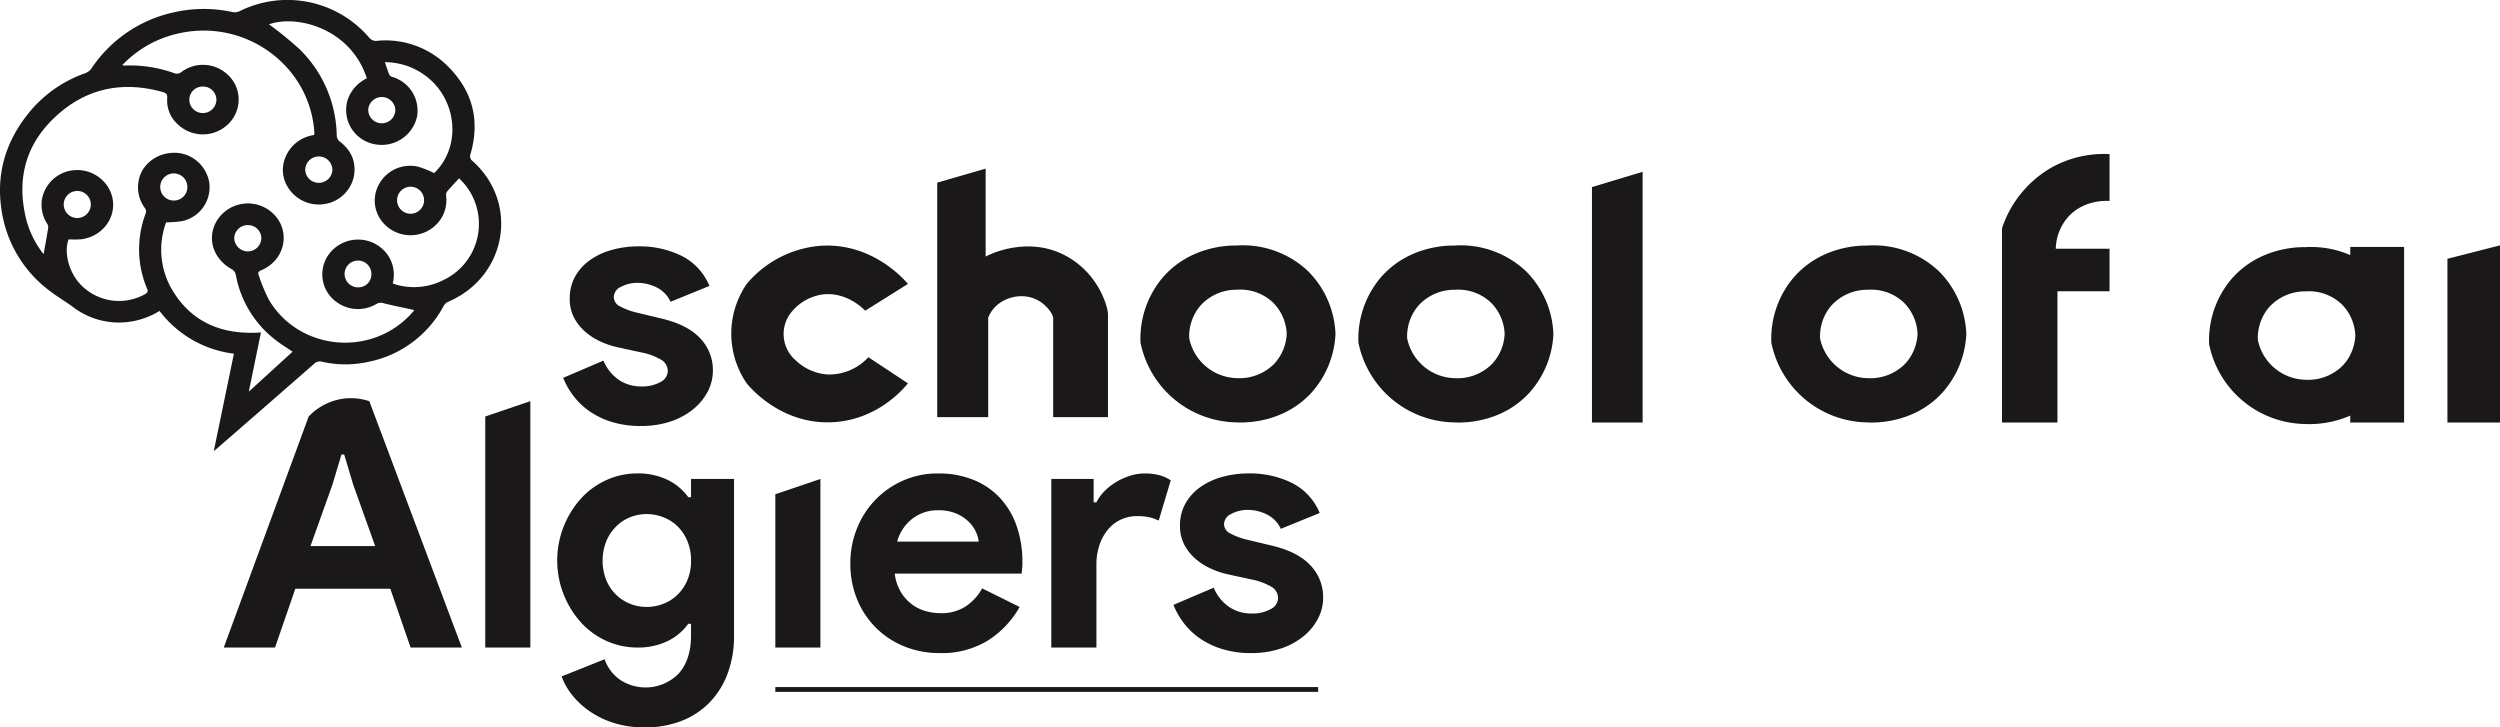 <svg xmlns="http://www.w3.org/2000/svg" width="628.004" height="182.72" viewBox="0 0 628.004 182.72">
  <g id="Groupe_37323" data-name="Groupe 37323" transform="translate(-20.418 -28.307)">
    <path id="Tracé_38678" data-name="Tracé 38678" d="M130.26,70.262l10.725-6.724c-.846-1.02-8.867-10.349-21.769-9.6a27,27,0,0,0-18.729,9.6,22.081,22.081,0,0,0,0,24.971c.8.988,8.71,10.439,21.61,9.764,11.3-.588,17.871-8.5,18.888-9.764l-9.925-6.562a13.389,13.389,0,0,1-10.4,4.323,12.854,12.854,0,0,1-7.845-3.522,8.724,8.724,0,0,1-.641-12.647,12.251,12.251,0,0,1,6.885-3.84C125.334,65.192,129.862,69.838,130.26,70.262Z" transform="translate(107.501 36.095)" fill="#1a1818"/>
    <path id="Tracé_38679" data-name="Tracé 38679" d="M181.368,60.373a23.841,23.841,0,0,0-18.088-6.444c-1.367-.031-11.543-.094-18.568,8.2A23.835,23.835,0,0,0,139.269,78.3,24.99,24.99,0,0,0,163.28,98.345c1.408.087,11.562.542,18.888-7.4a23.662,23.662,0,0,0,6.082-14.809A23.519,23.519,0,0,0,181.368,60.373Zm-8.409,23.16a12.246,12.246,0,0,1-9.443,3.7,12.493,12.493,0,0,1-12.006-10.022,11.9,11.9,0,0,1,2.719-8.083,12.207,12.207,0,0,1,9.286-4.1,11.917,11.917,0,0,1,9.043,3.221A11.78,11.78,0,0,1,176,76.129,11.832,11.832,0,0,1,172.96,83.533Z" transform="translate(167.642 36.059)" fill="#1a1818"/>
    <path id="Tracé_38680" data-name="Tracé 38680" d="M204.075,60.38a23.846,23.846,0,0,0-18.088-6.446c-1.365-.031-11.543-.092-18.568,8.206a23.812,23.812,0,0,0-5.441,16.169A24.98,24.98,0,0,0,185.987,98.35c1.408.089,11.562.545,18.888-7.4a23.667,23.667,0,0,0,6.082-14.812A23.519,23.519,0,0,0,204.075,60.38Zm-8.409,23.16a12.246,12.246,0,0,1-9.443,3.7,12.493,12.493,0,0,1-12.006-10.022,11.914,11.914,0,0,1,2.722-8.086,12.2,12.2,0,0,1,9.284-4.1,11.917,11.917,0,0,1,9.043,3.221,11.78,11.78,0,0,1,3.443,7.883A11.832,11.832,0,0,1,195.667,83.54Z" transform="translate(199.678 36.066)" fill="#1a1818"/>
    <path id="Tracé_38681" data-name="Tracé 38681" d="M247.1,60.38a23.846,23.846,0,0,0-18.088-6.446c-1.365-.031-11.543-.092-18.568,8.206A23.812,23.812,0,0,0,205,78.309,24.98,24.98,0,0,0,229.013,98.35c1.408.089,11.562.545,18.888-7.4a23.667,23.667,0,0,0,6.082-14.812A23.519,23.519,0,0,0,247.1,60.38Zm-8.409,23.16a12.246,12.246,0,0,1-9.443,3.7,12.493,12.493,0,0,1-12.006-10.022,11.914,11.914,0,0,1,2.722-8.086,12.2,12.2,0,0,1,9.284-4.1,11.917,11.917,0,0,1,9.043,3.221,11.78,11.78,0,0,1,3.443,7.883A11.832,11.832,0,0,1,238.693,83.54Z" transform="translate(260.378 36.066)" fill="#1a1818"/>
    <path id="Tracé_38682" data-name="Tracé 38682" d="M118.076,49.4v58.9h12.806V83.331c1.642-4.361,6.748-6.152,10.6-5.123,3.79,1.013,5.682,4.284,5.723,5.123V108.3h13.765V82.372c0-1.4-2.04-9.785-10.243-14.407-9.853-5.55-19.85-.347-20.489,0V45.875Z" transform="translate(137.773 24.785)" fill="#1a1818"/>
    <path id="Tracé_38683" data-name="Tracé 38683" d="M199.026,46.207,186.3,50.049V109.2h12.726Z" transform="translate(234.021 25.253)" fill="#1a1818"/>
    <path id="Tracé_38684" data-name="Tracé 38684" d="M288.646,53.871V98.385H275.44V57.244Z" transform="translate(359.776 36.066)" fill="#1a1818"/>
    <g id="Groupe_37321" data-name="Groupe 37321" transform="translate(575.329 90.337)">
      <path id="Tracé_38685" data-name="Tracé 38685" d="M286.074,54.037v2.047A24.739,24.739,0,0,0,274.63,54.1c-1.367-.031-11.543-.092-18.568,8.206a23.819,23.819,0,0,0-5.444,16.169A24.985,24.985,0,0,0,274.63,98.518a25.806,25.806,0,0,0,11.444-2.107v1.741H299.6V54.037Zm0,27.114a11.071,11.071,0,0,1-1.765,2.555,12.252,12.252,0,0,1-9.445,3.7,12.5,12.5,0,0,1-12.006-10.022A11.927,11.927,0,0,1,265.58,69.3a12.206,12.206,0,0,1,9.284-4.1,11.922,11.922,0,0,1,9.045,3.221,11.187,11.187,0,0,1,2.165,2.963,12.021,12.021,0,0,1,1.275,4.92A12.107,12.107,0,0,1,286.074,81.151Z" transform="translate(-250.598 -54.037)" fill="#1a1818"/>
    </g>
    <path id="Tracé_38686" data-name="Tracé 38686" d="M256.038,78.834V68.157H242.533a12.507,12.507,0,0,1,2.941-7.8c3.971-4.6,9.884-4.255,10.564-4.2V44.384a27.128,27.128,0,0,0-14.766,3.484,27.648,27.648,0,0,0-12.129,14.785,2.035,2.035,0,0,0-.116.68v48.485h13.925V78.834Z" transform="translate(294.3 22.633)" fill="#1a1818"/>
    <g id="Groupe_37322" data-name="Groupe 37322" transform="translate(76.625 128.323)">
      <path id="Tracé_38687" data-name="Tracé 38687" d="M65.066,74.4a14.887,14.887,0,0,1,8.346-4.426,14.607,14.607,0,0,1,6.885.583q11.626,30.947,23.252,61.889H90.671l-5.1-14.78H61.712l-5.1,14.78H43.733Zm16.7,32.548L76.235,91.472l-2.247-7.519H73.3l-2.249,7.519-5.53,15.472Z" transform="translate(-43.733 -69.794)" fill="#1a1818"/>
      <path id="Tracé_38688" data-name="Tracé 38688" d="M70.983,132V73.952l11.323-3.843V132Z" transform="translate(-5.29 -69.35)" fill="#1a1818"/>
      <path id="Tracé_38689" data-name="Tracé 38689" d="M100.469,141.43a25.286,25.286,0,0,1-8-1.167,22.741,22.741,0,0,1-6.094-3.025,20.441,20.441,0,0,1-4.322-4.106,16.118,16.118,0,0,1-2.507-4.5l10.805-4.323a10.3,10.3,0,0,0,3.978,5.231,11.632,11.632,0,0,0,14.607-1.62q3.114-3.479,3.112-9.576v-2.936h-.692a13.845,13.845,0,0,1-5.229,4.363,17.079,17.079,0,0,1-7.649,1.6,18.552,18.552,0,0,1-7.391-1.538,19.38,19.38,0,0,1-6.352-4.409,23.268,23.268,0,0,1,0-31.841,19.373,19.373,0,0,1,6.352-4.407,18.554,18.554,0,0,1,7.391-1.54,17.111,17.111,0,0,1,7.649,1.6,13.873,13.873,0,0,1,5.229,4.366h.692v-4.58h10.805V118.35a26.735,26.735,0,0,1-1.642,9.638,20.777,20.777,0,0,1-4.583,7.261,19.857,19.857,0,0,1-7.044,4.58A24.938,24.938,0,0,1,100.469,141.43Zm.432-30.253a11.606,11.606,0,0,0,4.106-.764,10.478,10.478,0,0,0,3.587-2.249,11.263,11.263,0,0,0,2.507-3.647,12.292,12.292,0,0,0,.95-4.969,12.578,12.578,0,0,0-.95-5,11.128,11.128,0,0,0-2.507-3.691,10.478,10.478,0,0,0-3.587-2.249,11.606,11.606,0,0,0-4.106-.764,11.262,11.262,0,0,0-4.065.764,10.223,10.223,0,0,0-3.541,2.29,11.659,11.659,0,0,0-2.507,3.693,13.42,13.42,0,0,0,0,9.93,11.189,11.189,0,0,0,2.507,3.647,10.543,10.543,0,0,0,3.541,2.249A11.262,11.262,0,0,0,100.9,111.178Z" transform="translate(5.332 -58.726)" fill="#1a1818"/>
      <path id="Tracé_38690" data-name="Tracé 38690" d="M101.208,120.565V82.053l11.323-3.84v42.352Z" transform="translate(37.351 -57.917)" fill="#1a1818"/>
      <path id="Tracé_38691" data-name="Tracé 38691" d="M151.552,111.178a23.757,23.757,0,0,1-7.907,8.385,22,22,0,0,1-12.145,3.2,23.329,23.329,0,0,1-8.946-1.685,21.339,21.339,0,0,1-11.842-11.842,23.564,23.564,0,0,1-1.688-9.033,23.171,23.171,0,0,1,1.644-8.686,21.9,21.9,0,0,1,11.538-12.059,21.284,21.284,0,0,1,8.86-1.815,23.075,23.075,0,0,1,9.077,1.685,18.514,18.514,0,0,1,6.656,4.667,20.083,20.083,0,0,1,4.062,7.044,27.236,27.236,0,0,1,1.384,8.819v1.037a5.785,5.785,0,0,0-.087.95,4.851,4.851,0,0,0-.087.952H120.176a11.829,11.829,0,0,0,1.427,4.45,10.687,10.687,0,0,0,2.678,3.112,10.375,10.375,0,0,0,3.5,1.815,13.6,13.6,0,0,0,3.889.562,11.035,11.035,0,0,0,6.442-1.772,12.929,12.929,0,0,0,4.019-4.453ZM141.266,94.753a7.367,7.367,0,0,0-.733-2.507,8.9,8.9,0,0,0-1.9-2.592,9.947,9.947,0,0,0-3.112-1.989,11.513,11.513,0,0,0-4.453-.779,10.371,10.371,0,0,0-6.4,2.076,10.948,10.948,0,0,0-3.889,5.791Z" transform="translate(48.377 -58.726)" fill="#1a1818"/>
      <path id="Tracé_38692" data-name="Tracé 38692" d="M129.964,79.023H140.6V84.9h.692a11.03,11.03,0,0,1,2.073-2.852,15.239,15.239,0,0,1,2.9-2.259,16.284,16.284,0,0,1,3.459-1.555,12.023,12.023,0,0,1,3.672-.593,13.47,13.47,0,0,1,3.848.48,9.769,9.769,0,0,1,2.722,1.249l-3.023,10.113a10.741,10.741,0,0,0-2.29-.822,13.412,13.412,0,0,0-3.069-.3,9.665,9.665,0,0,0-4.236.911,9.32,9.32,0,0,0-3.242,2.565,12.07,12.07,0,0,0-2.073,3.867,15.177,15.177,0,0,0-.735,4.822v20.853H129.964Z" transform="translate(77.919 -58.726)" fill="#1a1818"/>
      <path id="Tracé_38693" data-name="Tracé 38693" d="M162.229,122.759a24.213,24.213,0,0,1-7.391-1.037A20.442,20.442,0,0,1,149.218,119a17.842,17.842,0,0,1-4.019-3.891,18.7,18.7,0,0,1-2.507-4.453l10.116-4.32a10.925,10.925,0,0,0,3.932,4.882,9.851,9.851,0,0,0,5.489,1.6,9.3,9.3,0,0,0,4.925-1.123,3.2,3.2,0,0,0,1.815-2.681,3.309,3.309,0,0,0-1.512-2.809,15.666,15.666,0,0,0-5.229-1.945l-5.964-1.3a20.808,20.808,0,0,1-4.108-1.381,16.067,16.067,0,0,1-3.845-2.42,12.211,12.211,0,0,1-2.852-3.544,10.005,10.005,0,0,1-1.123-4.841,11.221,11.221,0,0,1,1.338-5.533,12.513,12.513,0,0,1,3.674-4.106,17.6,17.6,0,0,1,5.489-2.594,24.537,24.537,0,0,1,6.786-.906,23.85,23.85,0,0,1,10.805,2.377,14.652,14.652,0,0,1,7,7.563l-9.768,3.978a7.491,7.491,0,0,0-3.544-3.631A10.671,10.671,0,0,0,161.45,86.8a8.681,8.681,0,0,0-4.236,1,2.918,2.918,0,0,0-1.815,2.551,2.613,2.613,0,0,0,1.512,2.334,17.56,17.56,0,0,0,4.108,1.555l6.483,1.557q6.484,1.555,9.638,4.969a11.52,11.52,0,0,1,3.153,8.083,11.308,11.308,0,0,1-1.3,5.272,14.119,14.119,0,0,1-3.672,4.45,17.991,17.991,0,0,1-5.706,3.069A23.04,23.04,0,0,1,162.229,122.759Z" transform="translate(95.875 -58.726)" fill="#1a1818"/>
    </g>
    <path id="Tracé_38694" data-name="Tracé 38694" d="M98.638,99.1a24.2,24.2,0,0,1-7.389-1.039A20.376,20.376,0,0,1,85.63,95.34a17.74,17.74,0,0,1-4.019-3.891A18.693,18.693,0,0,1,79.1,87l10.113-4.323a10.923,10.923,0,0,0,3.934,4.884,9.866,9.866,0,0,0,5.487,1.6,9.3,9.3,0,0,0,4.928-1.123,3.192,3.192,0,0,0,1.815-2.681,3.312,3.312,0,0,0-1.512-2.809A15.714,15.714,0,0,0,98.638,80.6l-5.964-1.295a20.961,20.961,0,0,1-4.106-1.384,15.992,15.992,0,0,1-3.845-2.42,12.179,12.179,0,0,1-2.852-3.544,10,10,0,0,1-1.123-4.841,11.227,11.227,0,0,1,1.338-5.533,12.486,12.486,0,0,1,3.674-4.106,17.575,17.575,0,0,1,5.489-2.592,24.433,24.433,0,0,1,6.786-.909,23.847,23.847,0,0,1,10.8,2.377,14.633,14.633,0,0,1,7,7.563L106.073,67.9a7.5,7.5,0,0,0-3.544-3.631,10.675,10.675,0,0,0-4.667-1.123,8.674,8.674,0,0,0-4.236.993,2.921,2.921,0,0,0-1.815,2.551,2.613,2.613,0,0,0,1.512,2.334,17.558,17.558,0,0,0,4.108,1.555l6.483,1.557q6.48,1.555,9.638,4.969a11.52,11.52,0,0,1,3.153,8.083,11.308,11.308,0,0,1-1.3,5.272,14.128,14.128,0,0,1-3.674,4.45,17.953,17.953,0,0,1-5.7,3.069A22.977,22.977,0,0,1,98.638,99.1Z" transform="translate(82.792 36.218)" fill="#1a1818"/>
    <path id="Tracé_38695" data-name="Tracé 38695" d="M60.492,106.419a19.517,19.517,0,0,1-8.558,2.835,18.975,18.975,0,0,1-13.172-3.821c-1.75-1.3-3.672-2.418-5.412-3.725a30.888,30.888,0,0,1-12.616-21.14c-1.27-9.093,1.3-17.3,7.5-24.609A31.926,31.926,0,0,1,41.9,46.666a3.22,3.22,0,0,0,1.456-1.116,33.387,33.387,0,0,1,20.94-14.19,33.764,33.764,0,0,1,14.515-.029,2.787,2.787,0,0,0,1.666-.154,27.014,27.014,0,0,1,32.639,6.538,2.232,2.232,0,0,0,2.2.827,22.068,22.068,0,0,1,17.509,6.321c6.478,6.384,8.16,13.862,5.8,22.09a1.532,1.532,0,0,0,.547,1.847c11.709,10.477,8.623,29.055-6.266,35.356a2.583,2.583,0,0,0-1.107,1.119,27.517,27.517,0,0,1-18.761,13.91,26.524,26.524,0,0,1-11.608.017,2.087,2.087,0,0,0-2.109.494q-12.212,10.7-24.484,21.34c-.145.125-.3.241-.714.583l5.053-24.469A27.654,27.654,0,0,1,60.492,106.419ZM31.375,92.152c.383-2.17.779-4.3,1.123-6.43a1.7,1.7,0,0,0-.176-1.133A8.794,8.794,0,0,1,30.984,78.2a8.941,8.941,0,0,1,7.5-7.078,9.143,9.143,0,0,1,9.026,4.1c3.39,5.4,0,12.235-6.586,13.184a23.105,23.105,0,0,1-3.271.022c-1.176,3.079-.058,7.818,2.594,10.9a13.358,13.358,0,0,0,16.557,2.9c.6-.342.885-.629.586-1.343a25.38,25.38,0,0,1-.342-19.052,1.428,1.428,0,0,0-.183-1.2,8.708,8.708,0,0,1-1.63-6.873c.764-4.477,5.222-7.57,10.118-7.008A8.952,8.952,0,0,1,72.958,74a8.692,8.692,0,0,1-6.883,9.87,28.455,28.455,0,0,1-3.922.294,19.757,19.757,0,0,0,1.8,17.415c4.691,7.565,12.1,10.935,22.015,10.241l-3.052,14.862,11-10.029c-1.345-.923-3.04-1.931-4.527-3.136a26.618,26.618,0,0,1-9.708-16.044,2.192,2.192,0,0,0-.875-1.439c-4.891-2.6-6.591-8.025-3.821-12.425a9.155,9.155,0,0,1,12.625-2.76c6.058,3.884,5.2,12.473-1.548,15.34-.675.287-.916.593-.677,1.186a44.932,44.932,0,0,0,2.555,6.2c7.6,12.9,25.945,14.561,35.973,3.332.268-.3.5-.622.574-.714-2.606-.569-5.157-1.08-7.673-1.7a2.149,2.149,0,0,0-1.851.176,9.061,9.061,0,0,1-10.043-.523A8.541,8.541,0,0,1,102.943,92.3a9.123,9.123,0,0,1,14.778-.082,8.705,8.705,0,0,1,1.348,7.281c.328.116.627.246.94.328a16.267,16.267,0,0,0,11.584-1.066A15.622,15.622,0,0,0,135.727,73.1c-1.039,1.14-2.044,2.2-2.982,3.3a1.39,1.39,0,0,0-.268,1,8.851,8.851,0,0,1-.926,5.26,9.136,9.136,0,0,1-15.041,1.437,8.412,8.412,0,0,1-1.791-7.047,8.916,8.916,0,0,1,10.721-6.875,26.31,26.31,0,0,1,4.036,1.61c7.213-6.9,5.718-19.44-3.093-25.094a16.972,16.972,0,0,0-9.294-2.763c.386,1.109.706,2.112,1.1,3.091a1.122,1.122,0,0,0,.663.579,8.8,8.8,0,0,1,6.3,10.13,9.108,9.108,0,0,1-11.1,6.7,8.736,8.736,0,0,1-6.331-10.957,9.252,9.252,0,0,1,4.853-5.482C108.573,35.538,95.113,31.9,87.985,34.412A93.172,93.172,0,0,1,95.6,40.605,31.013,31.013,0,0,1,105,62.162a2.167,2.167,0,0,0,.605,1.567c3.182,2.375,4.342,5.359,3.7,8.932a8.91,8.91,0,0,1-7.143,6.866,9.09,9.09,0,0,1-9.113-3.715,8.181,8.181,0,0,1-.885-8.1A9.049,9.049,0,0,1,99.3,62.232a2.069,2.069,0,0,0,.075-.378,6.267,6.267,0,0,0-.019-.673,26.855,26.855,0,0,0-5.224-13.915A28.166,28.166,0,0,0,65.659,36.623a27.621,27.621,0,0,0-14.484,8c.082.092.106.137.13.14q.445,0,.89-.007a33,33,0,0,1,11.83,1.871,1.828,1.828,0,0,0,2-.256,9.045,9.045,0,0,1,11.316.441,8.519,8.519,0,0,1,.911,12.129,9.119,9.119,0,0,1-13.1.663,8,8,0,0,1-2.724-6.673c.07-.955-.3-1.275-1.246-1.538-9.51-2.649-18.1-1.054-25.306,4.891-8.97,7.4-11.446,16.695-8.872,27.124A23.535,23.535,0,0,0,31.375,92.152Zm81.539-36.224a3.41,3.41,0,0,0,6.818.043,3.412,3.412,0,0,0-6.818-.043Zm14.038,22.755A3.393,3.393,0,1,0,123.582,82,3.4,3.4,0,0,0,126.952,78.683ZM43.226,79.8a3.4,3.4,0,1,0-3.414,3.274A3.4,3.4,0,0,0,43.226,79.8ZM86.07,88.177a3.353,3.353,0,0,0-3.329-3.327,3.39,3.39,0,0,0-3.486,3.315,3.452,3.452,0,0,0,3.409,3.293A3.4,3.4,0,0,0,86.07,88.177ZM71.384,50.051A3.34,3.34,0,0,0,67.973,53.3a3.4,3.4,0,0,0,6.808.012A3.339,3.339,0,0,0,71.384,50.051ZM100.47,74.228a3.388,3.388,0,0,0,3.447-3.235,3.413,3.413,0,0,0-6.825-.055A3.371,3.371,0,0,0,100.47,74.228Zm13.247,22.938a3.367,3.367,0,1,0-3.31,3.327A3.277,3.277,0,0,0,113.717,97.167ZM67.483,75.4A3.408,3.408,0,1,0,64.1,78.686,3.373,3.373,0,0,0,67.483,75.4Z" transform="translate(0 0)" fill="#1a1818"/>
    <rect id="Rectangle_1351" data-name="Rectangle 1351" width="136.351" height="1.205" transform="translate(215.184 200.9)" fill="#1a1818"/>
  </g>
</svg>
